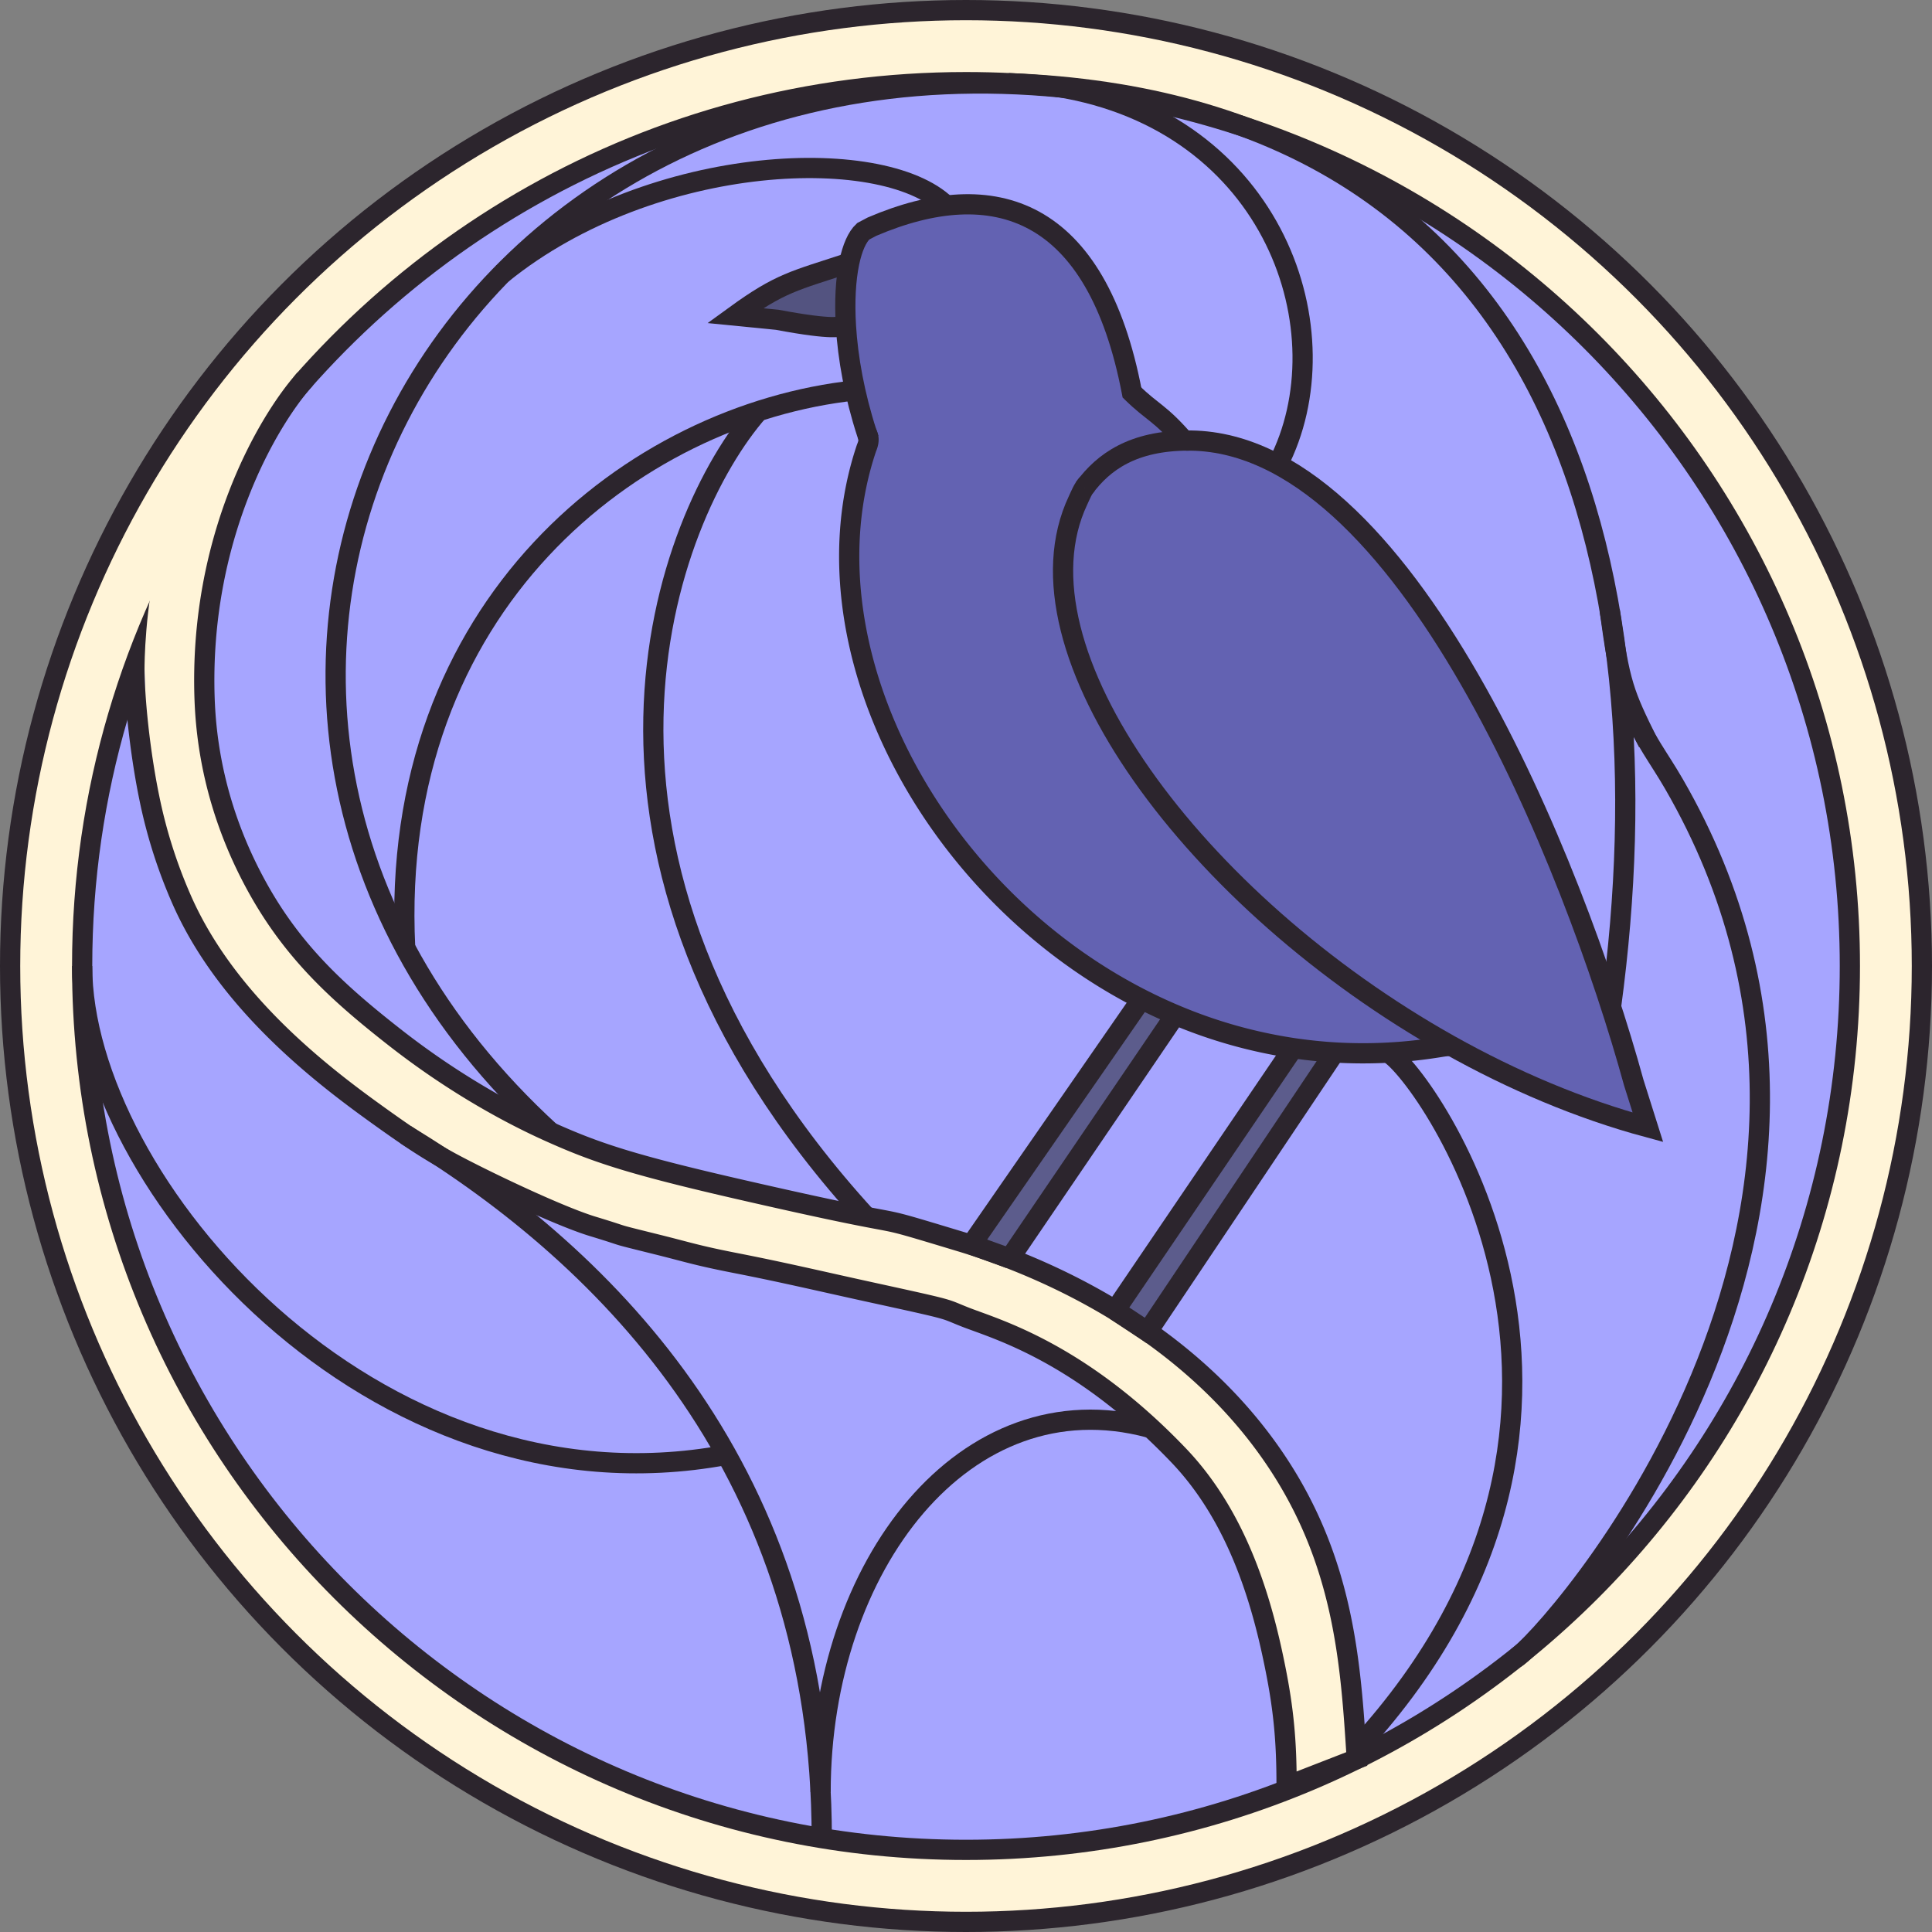 <svg xmlns="http://www.w3.org/2000/svg" viewBox="0 0 1910.44 1910.44"><rect x="0" y="0" width="1910.44" height="1910.44" fill="#808080" stroke="none"/><defs><style>.cls-1,.cls-3{fill:#fff4d8;}.cls-1,.cls-2,.cls-4,.cls-8,.cls-9{stroke:#2c252d;}.cls-1,.cls-2,.cls-4,.cls-5,.cls-8,.cls-9{stroke-miterlimit:10;}.cls-1,.cls-2,.cls-4,.cls-8{stroke-width:20px;}.cls-2{fill:#a6a5ff;}.cls-4,.cls-5,.cls-9{fill:none;}.cls-5{stroke:#5c5c8c;stroke-width:35px;}.cls-6,.cls-8{fill:#6362b2;}.cls-7{fill:#535380;}.cls-9{stroke-width:10px;}</style></defs><title>MS_Logo_Compact</title><g id="Layer_2" data-name="Layer 2"><circle class="cls-1" cx="955.22" cy="955.22" r="945.22"/></g><g id="Layer_3" data-name="Layer 3"><path class="cls-2" d="M370,640.18c154.89-244.76,428-407.27,739.09-407.27,482.7,0,874,391.31,874,874s-391.31,874-874,874-874-391.3-874-874c0-171.63,49.47-331.7,134.92-466.74" transform="translate(-153.86 -151.69)"/></g><g id="Layer_5" data-name="Layer 5"><path class="cls-3" d="M471.35,481.5c-33.52,45.39-119.65,204-114.26,362.79,1.3,38.14,5.34,111.12,48,189,36,65.77,84.45,102.82,141,147,68.86,53.81,130,82.7,153,93,44.65,20,79.21,31.85,189,57,196.27,45,107.21,18.16,216,51,44.85,13.54,212.45,68.08,312,216,68,101.07,74.39,201.81,80.33,295.74l-69.44,30.61c.15-45.6-3.28-81.11-10.89-119.33-12-60.36-34.84-147.55-95.77-211.32-97.25-101.8-180.19-124.8-210.41-136.57-23.85-9.28-8.33-6.07-94.17-24.83-48.89-10.69-84.78-19.3-133.5-28.84-39-7.64-46.21-10.53-78.21-18.48-49.92-12.4-23.19-5.7-63.29-17.85-27.21-8.25-84.52-34.51-125.38-55.42-30.45-15.57-48.77-26.84-94.5-60-60-43.49-137.75-117.59-187.49-210-43.85-81.46-34.15-158-36.57-227.67-.14-4.07.41-62.37,13.75-111.7C330.13,629.66,337,584,337,614.53" transform="translate(-153.86 -151.69)"/></g><g id="Layer_4" data-name="Layer 4"><path class="cls-4" d="M455.51,526.61c-37,41.38-104.75,156.85-99.36,315.6,1.3,38.13,8.6,107.3,51.26,185.21,36,65.77,81.2,106.62,137.76,150.82,68.86,53.81,130,82.71,153,93,44.65,20,79.22,31.86,189,57,196.26,45,107.2,18.16,216,51,44.85,13.54,212.46,68.08,312,216,68,101.07,74.39,201.82,80.33,295.75l-69.43,27c.14-45.59-3.29-77.55-10.9-115.77-12-60.36-34.84-147.55-95.77-211.33-97.25-101.79-180.18-124.8-210.41-136.56-23.85-9.29-8.32-6.08-94.17-24.84-48.89-10.68-84.78-19.3-133.5-28.83-39-7.64-46.21-10.54-78.21-18.49-49.92-12.4-23.19-5.69-63.29-17.84-27.2-8.25-84.51-34.52-125.38-55.42-30.45-15.58-48.77-26.85-94.5-60-60-43.5-146-113.62-187.49-210a493.54,493.54,0,0,1-30.84-97.78c-9.73-47-15-101.7-14.85-130.4" transform="translate(-153.86 -151.69)"/></g><g id="Layer_8" data-name="Layer 8"><line class="cls-5" x1="1301.62" y1="1039.25" x2="1117.24" y2="1304.78"/><line class="cls-5" x1="1144.51" y1="995.66" x2="979.47" y2="1230.74"/></g><g id="Layer_6" data-name="Layer 6"><path class="cls-6" d="M1587,1184.88l-.63,1.13a74.71,74.71,0,0,0-7.86.92,471.88,471.88,0,0,1-105,5.47q-20.74-1.25-41-4.29a482.66,482.66,0,0,1-116.53-32.87q-17.05-7.17-33.47-15.57c-208.67-106.34-336.94-350.61-272.14-544.33.61-1.84,2.73-5.91,2.12-10.57a12.43,12.43,0,0,0-1.45-4.4s0,0,0,0c-12.42-38.25-18.87-74.83-20.78-106.19-1.51-24.69-.2-46.15,3.23-62.64,3.08-14.76,7.85-25.55,13.83-31.1l8.75-4.62c120.83-51.7,222.08-18.76,257,164,20.37,20,27.5,19.59,52.45,48.59l1.15-1c215.68-3.38,383.81,420.81,442.69,635l13.92,44.05C1715.92,1248.18,1649.48,1219.92,1587,1184.88Z" transform="translate(-153.86 -151.69)"/><path class="cls-6" d="M1012.59,584.77c-.5-1.47-1-2.93-1.45-4.4A12.43,12.43,0,0,1,1012.59,584.77Z" transform="translate(-153.86 -151.69)"/><path class="cls-7" d="M990.35,474.16l-1.73.1c-5.21,0-8.21,4.49-66.21-6.34l-41.69-4.12c45-32.69,58.26-34.28,112.86-52.28C990.15,428,988.84,449.47,990.35,474.16Z" transform="translate(-153.86 -151.69)"/><path class="cls-4" d="M1325.63,588.39c-25-29-32.08-28.55-52.45-48.59l-2.08-2.07" transform="translate(-153.86 -151.69)"/><path class="cls-4" d="M1011.14,580.37a12.43,12.43,0,0,1,1.45,4.4c.61,4.66-1.51,8.73-2.12,10.57-64.8,193.72,63.47,438,272.14,544.33q16.41,8.38,33.47,15.57a482.66,482.66,0,0,0,116.53,32.87q20.23,3,41,4.29a471.88,471.88,0,0,0,105-5.47,74.71,74.71,0,0,1,7.86-.92" transform="translate(-153.86 -151.69)"/><path class="cls-4" d="M1010.22,578.92a14.2,14.2,0,0,1,.91,1.43" transform="translate(-153.86 -151.69)"/><path class="cls-4" d="M1228.8,630.48c-4.14,4.57-6.44,10.74-8.93,16C1150,794.34,1336.32,1044.21,1587,1184.88c62.44,35,128.88,63.3,196.35,81.52l-13.92-44.05c-58.88-214.2-227-638.39-442.69-635" transform="translate(-153.86 -151.69)"/><path class="cls-4" d="M1012.91,585.75c-.11-.33-.22-.65-.32-1-.5-1.47-1-2.93-1.45-4.4,0,0,0,0,0,0-12.42-38.25-18.87-74.83-20.78-106.19-1.51-24.69-.2-46.15,3.23-62.64,3.08-14.76,7.85-25.55,13.83-31.1l8.75-4.62c120.83-51.7,222.08-18.76,257,164l.6,3.19" transform="translate(-153.86 -151.69)"/><line class="cls-4" x1="1278.76" y1="1036.41" x2="1102.76" y2="1295.67"/><line class="cls-4" x1="1319.74" y1="1040.7" x2="1134.8" y2="1316.85"/><polyline class="cls-4" points="1129.92 986.29 1128.76 987.97 960.55 1230.74"/><polyline class="cls-4" points="1164.1 1000.79 1162.23 1003.54 998.4 1244.41"/><path class="cls-4" d="M988.62,474.26c-5.21,0-8.21,4.49-66.21-6.34l-41.69-4.12c45-32.69,58.26-34.28,112.86-52.28" transform="translate(-153.86 -151.69)"/><path class="cls-8" d="M1226,634.18c19-25.82,48.22-46.87,103.19-46.87" transform="translate(-153.86 -151.69)"/><line class="cls-8" x1="1102.76" y1="1295.67" x2="1139.42" y2="1319.91"/><line class="cls-8" x1="960.54" y1="1230.74" x2="998.4" y2="1244.41"/><path class="cls-9" d="M1141.64,356.84" transform="translate(-153.86 -151.69)"/><path class="cls-9" d="M1232.07,1110.24" transform="translate(-153.86 -151.69)"/><path class="cls-9" d="M1092.36,697.15" transform="translate(-153.86 -151.69)"/><path class="cls-9" d="M1232.07,1110.24" transform="translate(-153.86 -151.69)"/><path class="cls-9" d="M1649.18,902.7" transform="translate(-153.86 -151.69)"/><path class="cls-9" d="M1219.88,646.47" transform="translate(-153.86 -151.69)"/><path class="cls-9" d="M1783.39,1266.4" transform="translate(-153.86 -151.69)"/><path class="cls-9" d="M1533.12,1060.72" transform="translate(-153.86 -151.69)"/><path class="cls-9" d="M1199.09,385.29" transform="translate(-153.86 -151.69)"/><path class="cls-9" d="M1187.42,587.32" transform="translate(-153.86 -151.69)"/><path class="cls-9" d="M1011.85,820.62" transform="translate(-153.86 -151.69)"/></g><g id="Layer_7" data-name="Layer 7"><path class="cls-4" d="M1496.53,1879.53" transform="translate(-153.86 -151.69)"/><path class="cls-4" d="M1034,1359.48" transform="translate(-153.86 -151.69)"/><path class="cls-4" d="M966.45,1969.34c0-359.25-207.92-571.67-411.31-695.51" transform="translate(-153.86 -151.69)"/><path class="cls-4" d="M424.37,563.06" transform="translate(-153.86 -151.69)"/><path class="cls-4" d="M380.87,1590.4" transform="translate(-153.86 -151.69)"/><path class="cls-4" d="M805.11,1491.2" transform="translate(-153.86 -151.69)"/><path class="cls-4" d="M965.3,1923.72c0-224,143.13-408.93,324.7-360.36" transform="translate(-153.86 -151.69)"/><path class="cls-4" d="M607.75,1222.35" transform="translate(-153.86 -151.69)"/><path class="cls-4" d="M1034,1359.48" transform="translate(-153.86 -151.69)"/><path class="cls-4" d="M1114.4,1382.44" transform="translate(-153.86 -151.69)"/><path class="cls-4" d="M1746.9,1147.23c59.41-438.41-55.61-893.08-595.89-913.33" transform="translate(-153.86 -151.69)"/><path class="cls-4" d="M1034,1359.48" transform="translate(-153.86 -151.69)"/><path class="cls-4" d="M698.19,1271.25C235.07,847.06,581.18,153.58,1235.1,241.93" transform="translate(-153.86 -151.69)"/><path class="cls-4" d="M1730.29,1249.94" transform="translate(-153.86 -151.69)"/><path class="cls-4" d="M1496.53,1879.53c308.59-335.84,59-677.22,28.45-687.56" transform="translate(-153.86 -151.69)"/><path class="cls-4" d="M1763.84,847.06c17.57,39,29.86,53.16,45.25,79.79,249.8,432.3-127.68,847.57-156.36,864.46" transform="translate(-153.86 -151.69)"/><path class="cls-4" d="M1745.61,755.17c9.81,73.15,14.34,82.85,38,130.91" transform="translate(-153.86 -151.69)"/><path class="cls-4" d="M235.07,1106.92c0,212.41,286.61,548.5,636.62,483.48" transform="translate(-153.86 -151.69)"/><path class="cls-4" d="M999.5,537.73c-218.52,23.48-461.68,211.78-445,551.18" transform="translate(-153.86 -151.69)"/><path class="cls-4" d="M1010.47,1355C682.66,996,812.57,662.36,903.69,558.33" transform="translate(-153.86 -151.69)"/><path class="cls-4" d="M1417.49,610.75c66.78-129.25-2.23-338.6-218.4-373.26" transform="translate(-153.86 -151.69)"/><path class="cls-4" d="M1092.36,357.94C1034,293.42,800.3,301.06,650.29,422.43" transform="translate(-153.86 -151.69)"/></g></svg>